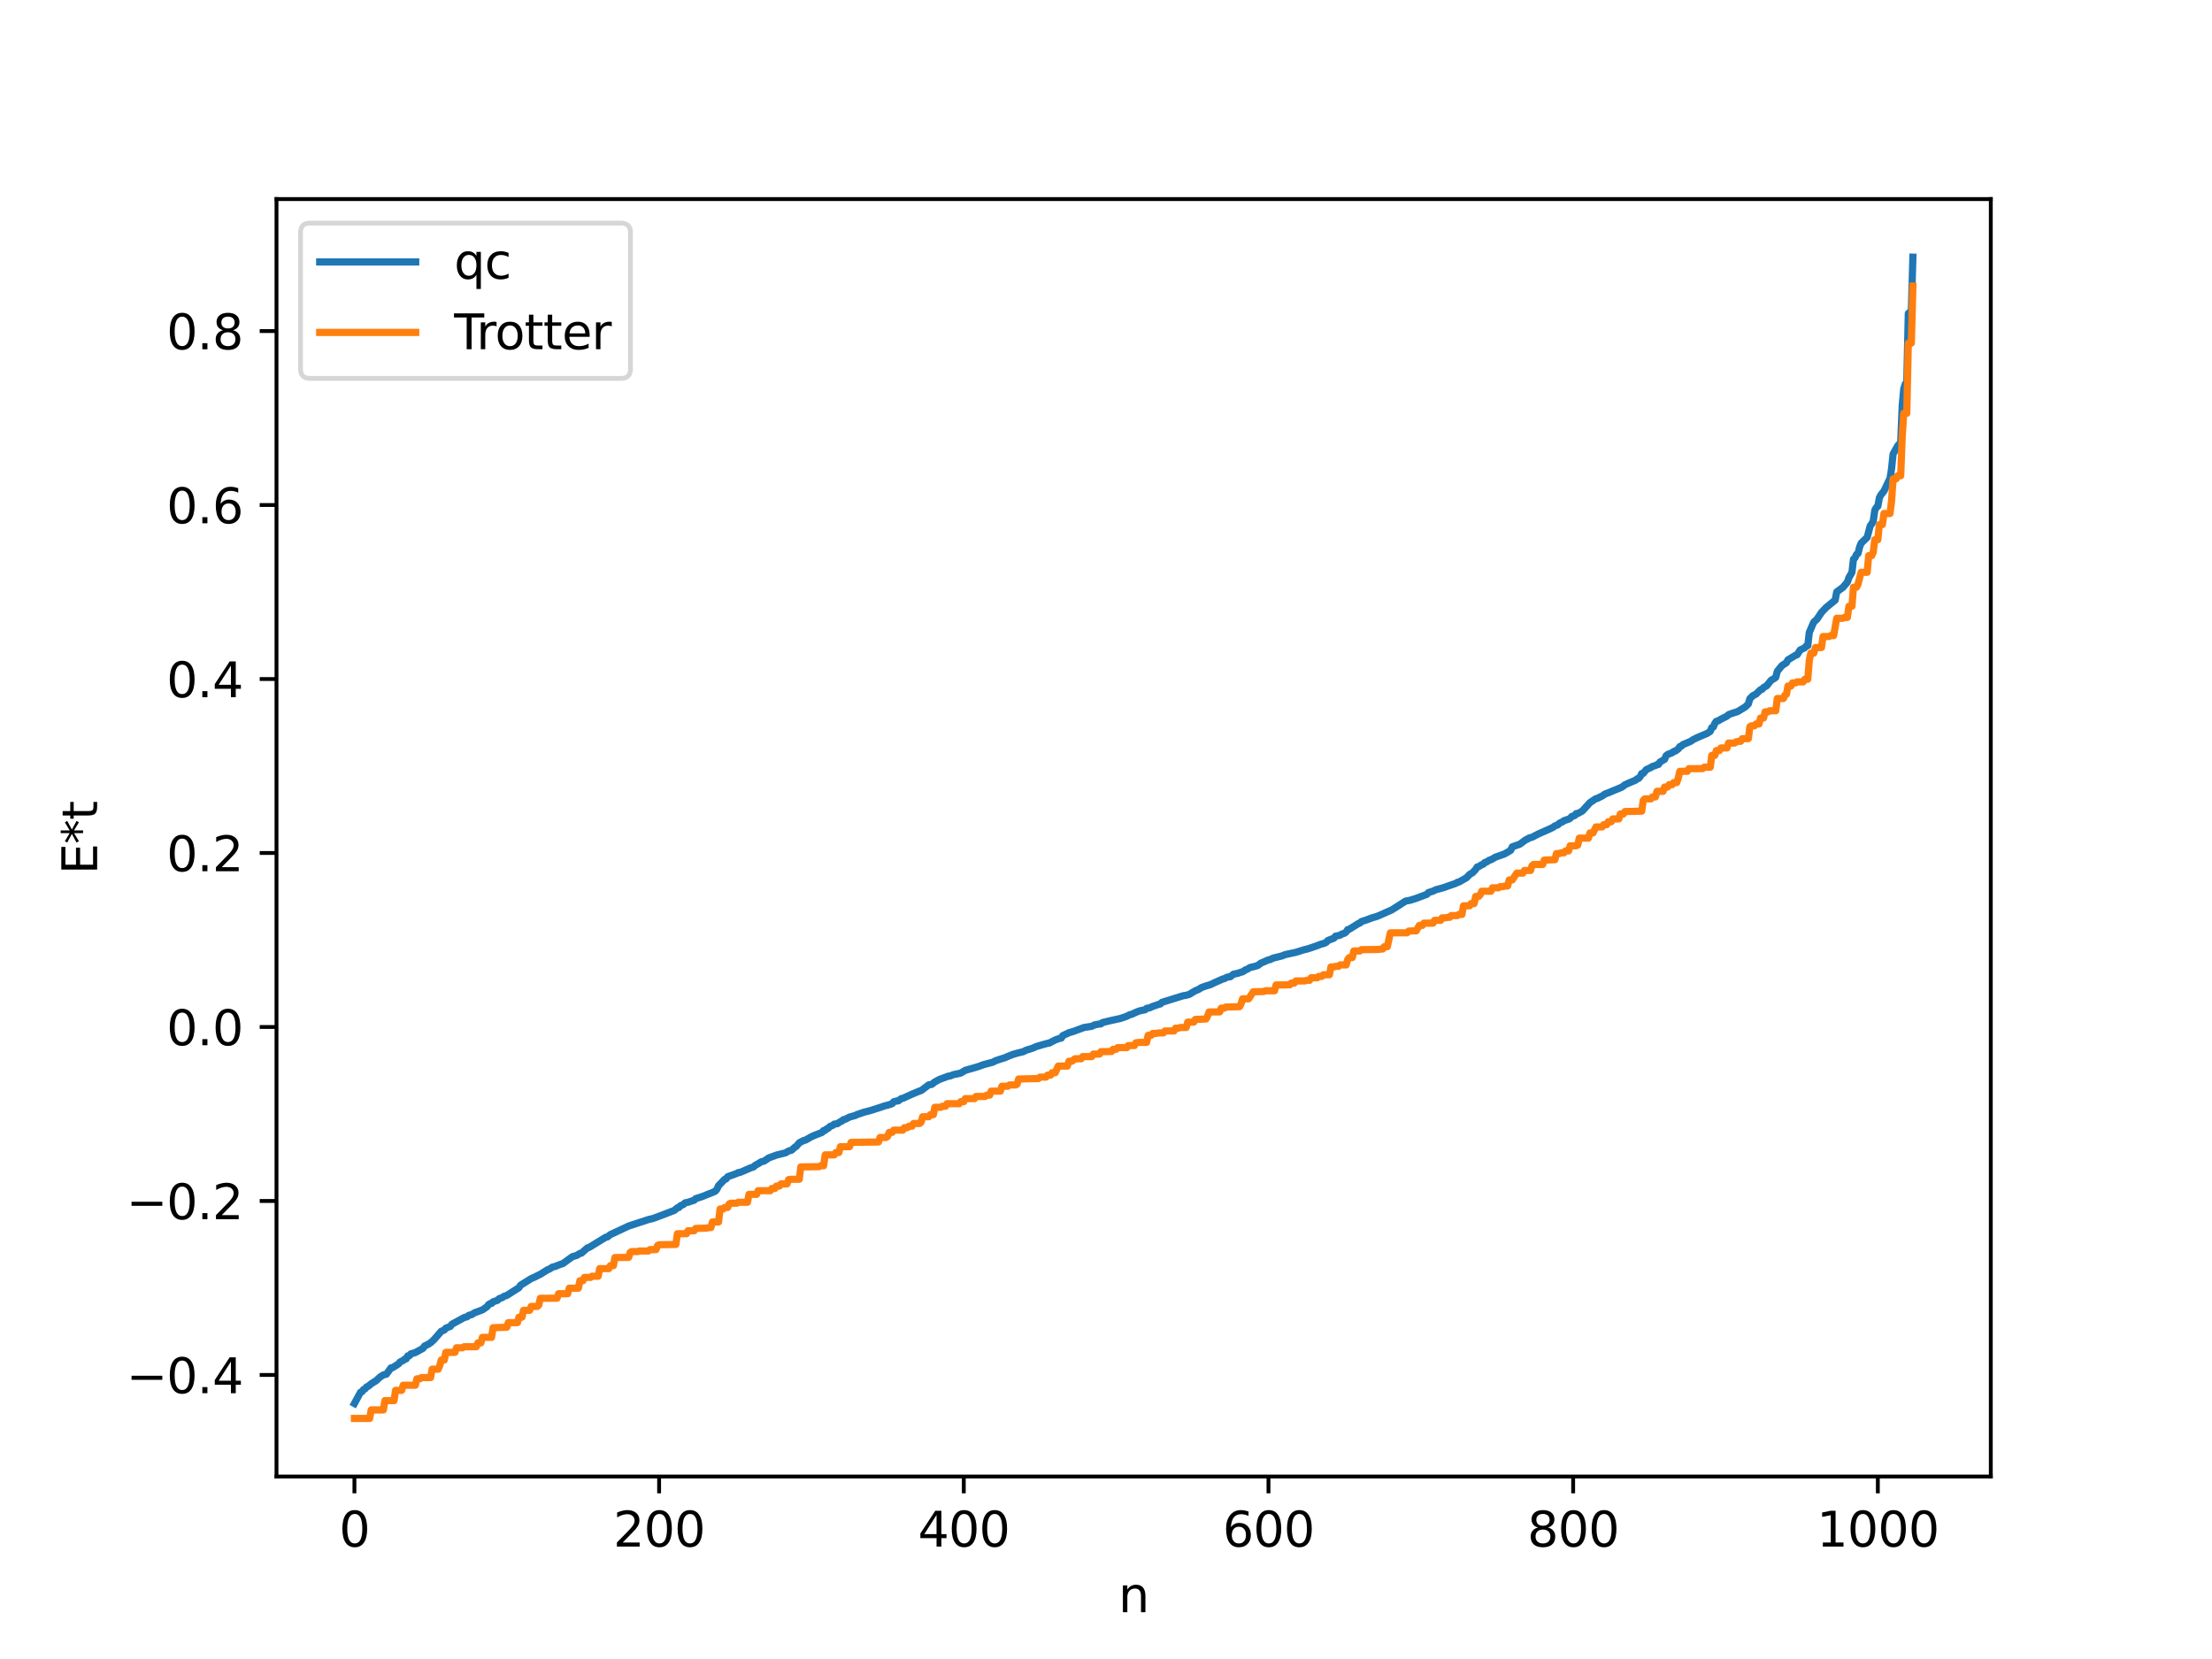 <?xml version="1.0" encoding="utf-8" standalone="no"?>
<!DOCTYPE svg PUBLIC "-//W3C//DTD SVG 1.1//EN"
  "http://www.w3.org/Graphics/SVG/1.1/DTD/svg11.dtd">
<svg xmlns:xlink="http://www.w3.org/1999/xlink" width="460.8pt" height="345.6pt" viewBox="0 0 460.8 345.6" xmlns="http://www.w3.org/2000/svg" version="1.1">
 <defs>
  <style type="text/css">*{stroke-linejoin: round; stroke-linecap: butt}</style>
 </defs>
 <g id="figure_1">
  <g id="patch_1">
   <path d="M 0 345.6 
L 460.8 345.6 
L 460.8 0 
L 0 0 
z
" style="fill: #ffffff"/>
  </g>
  <g id="axes_1">
   <g id="patch_2">
    <path d="M 57.6 307.584 
L 414.72 307.584 
L 414.72 41.472 
L 57.6 41.472 
z
" style="fill: #ffffff"/>
   </g>
   <g id="matplotlib.axis_1">
    <g id="xtick_1">
     <g id="line2d_1">
      <defs>
       <path id="m2ac2f7d494" d="M 0 0 
L 0 3.5 
" style="stroke: #000000; stroke-width: 0.8"/>
      </defs>
      <g>
       <use xlink:href="#m2ac2f7d494" x="73.833" y="307.584" style="stroke: #000000; stroke-width: 0.8"/>
      </g>
     </g>
     <g id="text_1">
      <!-- 0 -->
      <g transform="translate(70.651 322.182) scale(0.1 -0.1)">
       <defs>
        <path id="DejaVuSans-30" d="M 2034 4250 
Q 1547 4250 1301 3770 
Q 1056 3291 1056 2328 
Q 1056 1369 1301 889 
Q 1547 409 2034 409 
Q 2525 409 2770 889 
Q 3016 1369 3016 2328 
Q 3016 3291 2770 3770 
Q 2525 4250 2034 4250 
z
M 2034 4750 
Q 2819 4750 3233 4129 
Q 3647 3509 3647 2328 
Q 3647 1150 3233 529 
Q 2819 -91 2034 -91 
Q 1250 -91 836 529 
Q 422 1150 422 2328 
Q 422 3509 836 4129 
Q 1250 4750 2034 4750 
z
" transform="scale(0.016)"/>
       </defs>
       <use xlink:href="#DejaVuSans-30"/>
      </g>
     </g>
    </g>
    <g id="xtick_2">
     <g id="line2d_2">
      <g>
       <use xlink:href="#m2ac2f7d494" x="137.304" y="307.584" style="stroke: #000000; stroke-width: 0.8"/>
      </g>
     </g>
     <g id="text_2">
      <!-- 200 -->
      <g transform="translate(127.76 322.182) scale(0.1 -0.1)">
       <defs>
        <path id="DejaVuSans-32" d="M 1228 531 
L 3431 531 
L 3431 0 
L 469 0 
L 469 531 
Q 828 903 1448 1529 
Q 2069 2156 2228 2338 
Q 2531 2678 2651 2914 
Q 2772 3150 2772 3378 
Q 2772 3750 2511 3984 
Q 2250 4219 1831 4219 
Q 1534 4219 1204 4116 
Q 875 4013 500 3803 
L 500 4441 
Q 881 4594 1212 4672 
Q 1544 4750 1819 4750 
Q 2544 4750 2975 4387 
Q 3406 4025 3406 3419 
Q 3406 3131 3298 2873 
Q 3191 2616 2906 2266 
Q 2828 2175 2409 1742 
Q 1991 1309 1228 531 
z
" transform="scale(0.016)"/>
       </defs>
       <use xlink:href="#DejaVuSans-32"/>
       <use xlink:href="#DejaVuSans-30" x="63.623"/>
       <use xlink:href="#DejaVuSans-30" x="127.246"/>
      </g>
     </g>
    </g>
    <g id="xtick_3">
     <g id="line2d_3">
      <g>
       <use xlink:href="#m2ac2f7d494" x="200.775" y="307.584" style="stroke: #000000; stroke-width: 0.8"/>
      </g>
     </g>
     <g id="text_3">
      <!-- 400 -->
      <g transform="translate(191.231 322.182) scale(0.1 -0.1)">
       <defs>
        <path id="DejaVuSans-34" d="M 2419 4116 
L 825 1625 
L 2419 1625 
L 2419 4116 
z
M 2253 4666 
L 3047 4666 
L 3047 1625 
L 3713 1625 
L 3713 1100 
L 3047 1100 
L 3047 0 
L 2419 0 
L 2419 1100 
L 313 1100 
L 313 1709 
L 2253 4666 
z
" transform="scale(0.016)"/>
       </defs>
       <use xlink:href="#DejaVuSans-34"/>
       <use xlink:href="#DejaVuSans-30" x="63.623"/>
       <use xlink:href="#DejaVuSans-30" x="127.246"/>
      </g>
     </g>
    </g>
    <g id="xtick_4">
     <g id="line2d_4">
      <g>
       <use xlink:href="#m2ac2f7d494" x="264.246" y="307.584" style="stroke: #000000; stroke-width: 0.8"/>
      </g>
     </g>
     <g id="text_4">
      <!-- 600 -->
      <g transform="translate(254.702 322.182) scale(0.1 -0.1)">
       <defs>
        <path id="DejaVuSans-36" d="M 2113 2584 
Q 1688 2584 1439 2293 
Q 1191 2003 1191 1497 
Q 1191 994 1439 701 
Q 1688 409 2113 409 
Q 2538 409 2786 701 
Q 3034 994 3034 1497 
Q 3034 2003 2786 2293 
Q 2538 2584 2113 2584 
z
M 3366 4563 
L 3366 3988 
Q 3128 4100 2886 4159 
Q 2644 4219 2406 4219 
Q 1781 4219 1451 3797 
Q 1122 3375 1075 2522 
Q 1259 2794 1537 2939 
Q 1816 3084 2150 3084 
Q 2853 3084 3261 2657 
Q 3669 2231 3669 1497 
Q 3669 778 3244 343 
Q 2819 -91 2113 -91 
Q 1303 -91 875 529 
Q 447 1150 447 2328 
Q 447 3434 972 4092 
Q 1497 4750 2381 4750 
Q 2619 4750 2861 4703 
Q 3103 4656 3366 4563 
z
" transform="scale(0.016)"/>
       </defs>
       <use xlink:href="#DejaVuSans-36"/>
       <use xlink:href="#DejaVuSans-30" x="63.623"/>
       <use xlink:href="#DejaVuSans-30" x="127.246"/>
      </g>
     </g>
    </g>
    <g id="xtick_5">
     <g id="line2d_5">
      <g>
       <use xlink:href="#m2ac2f7d494" x="327.717" y="307.584" style="stroke: #000000; stroke-width: 0.8"/>
      </g>
     </g>
     <g id="text_5">
      <!-- 800 -->
      <g transform="translate(318.173 322.182) scale(0.1 -0.1)">
       <defs>
        <path id="DejaVuSans-38" d="M 2034 2216 
Q 1584 2216 1326 1975 
Q 1069 1734 1069 1313 
Q 1069 891 1326 650 
Q 1584 409 2034 409 
Q 2484 409 2743 651 
Q 3003 894 3003 1313 
Q 3003 1734 2745 1975 
Q 2488 2216 2034 2216 
z
M 1403 2484 
Q 997 2584 770 2862 
Q 544 3141 544 3541 
Q 544 4100 942 4425 
Q 1341 4750 2034 4750 
Q 2731 4750 3128 4425 
Q 3525 4100 3525 3541 
Q 3525 3141 3298 2862 
Q 3072 2584 2669 2484 
Q 3125 2378 3379 2068 
Q 3634 1759 3634 1313 
Q 3634 634 3220 271 
Q 2806 -91 2034 -91 
Q 1263 -91 848 271 
Q 434 634 434 1313 
Q 434 1759 690 2068 
Q 947 2378 1403 2484 
z
M 1172 3481 
Q 1172 3119 1398 2916 
Q 1625 2713 2034 2713 
Q 2441 2713 2670 2916 
Q 2900 3119 2900 3481 
Q 2900 3844 2670 4047 
Q 2441 4250 2034 4250 
Q 1625 4250 1398 4047 
Q 1172 3844 1172 3481 
z
" transform="scale(0.016)"/>
       </defs>
       <use xlink:href="#DejaVuSans-38"/>
       <use xlink:href="#DejaVuSans-30" x="63.623"/>
       <use xlink:href="#DejaVuSans-30" x="127.246"/>
      </g>
     </g>
    </g>
    <g id="xtick_6">
     <g id="line2d_6">
      <g>
       <use xlink:href="#m2ac2f7d494" x="391.188" y="307.584" style="stroke: #000000; stroke-width: 0.8"/>
      </g>
     </g>
     <g id="text_6">
      <!-- 1000 -->
      <g transform="translate(378.463 322.182) scale(0.1 -0.1)">
       <defs>
        <path id="DejaVuSans-31" d="M 794 531 
L 1825 531 
L 1825 4091 
L 703 3866 
L 703 4441 
L 1819 4666 
L 2450 4666 
L 2450 531 
L 3481 531 
L 3481 0 
L 794 0 
L 794 531 
z
" transform="scale(0.016)"/>
       </defs>
       <use xlink:href="#DejaVuSans-31"/>
       <use xlink:href="#DejaVuSans-30" x="63.623"/>
       <use xlink:href="#DejaVuSans-30" x="127.246"/>
       <use xlink:href="#DejaVuSans-30" x="190.869"/>
      </g>
     </g>
    </g>
    <g id="text_7">
     <!-- n -->
     <g transform="translate(232.991 335.861) scale(0.1 -0.1)">
      <defs>
       <path id="DejaVuSans-6e" d="M 3513 2113 
L 3513 0 
L 2938 0 
L 2938 2094 
Q 2938 2591 2744 2837 
Q 2550 3084 2163 3084 
Q 1697 3084 1428 2787 
Q 1159 2491 1159 1978 
L 1159 0 
L 581 0 
L 581 3500 
L 1159 3500 
L 1159 2956 
Q 1366 3272 1645 3428 
Q 1925 3584 2291 3584 
Q 2894 3584 3203 3211 
Q 3513 2838 3513 2113 
z
" transform="scale(0.016)"/>
      </defs>
      <use xlink:href="#DejaVuSans-6e"/>
     </g>
    </g>
   </g>
   <g id="matplotlib.axis_2">
    <g id="ytick_1">
     <g id="line2d_7">
      <defs>
       <path id="m1cb79d6650" d="M 0 0 
L -3.5 0 
" style="stroke: #000000; stroke-width: 0.8"/>
      </defs>
      <g>
       <use xlink:href="#m1cb79d6650" x="57.6" y="286.427" style="stroke: #000000; stroke-width: 0.8"/>
      </g>
     </g>
     <g id="text_8">
      <!-- −0.4 -->
      <g transform="translate(26.317 290.226) scale(0.1 -0.1)">
       <defs>
        <path id="DejaVuSans-2212" d="M 678 2272 
L 4684 2272 
L 4684 1741 
L 678 1741 
L 678 2272 
z
" transform="scale(0.016)"/>
        <path id="DejaVuSans-2e" d="M 684 794 
L 1344 794 
L 1344 0 
L 684 0 
L 684 794 
z
" transform="scale(0.016)"/>
       </defs>
       <use xlink:href="#DejaVuSans-2212"/>
       <use xlink:href="#DejaVuSans-30" x="83.789"/>
       <use xlink:href="#DejaVuSans-2e" x="147.412"/>
       <use xlink:href="#DejaVuSans-34" x="179.199"/>
      </g>
     </g>
    </g>
    <g id="ytick_2">
     <g id="line2d_8">
      <g>
       <use xlink:href="#m1cb79d6650" x="57.6" y="250.183" style="stroke: #000000; stroke-width: 0.8"/>
      </g>
     </g>
     <g id="text_9">
      <!-- −0.2 -->
      <g transform="translate(26.317 253.982) scale(0.1 -0.1)">
       <use xlink:href="#DejaVuSans-2212"/>
       <use xlink:href="#DejaVuSans-30" x="83.789"/>
       <use xlink:href="#DejaVuSans-2e" x="147.412"/>
       <use xlink:href="#DejaVuSans-32" x="179.199"/>
      </g>
     </g>
    </g>
    <g id="ytick_3">
     <g id="line2d_9">
      <g>
       <use xlink:href="#m1cb79d6650" x="57.6" y="213.939" style="stroke: #000000; stroke-width: 0.8"/>
      </g>
     </g>
     <g id="text_10">
      <!-- 0.0 -->
      <g transform="translate(34.697 217.738) scale(0.1 -0.1)">
       <use xlink:href="#DejaVuSans-30"/>
       <use xlink:href="#DejaVuSans-2e" x="63.623"/>
       <use xlink:href="#DejaVuSans-30" x="95.41"/>
      </g>
     </g>
    </g>
    <g id="ytick_4">
     <g id="line2d_10">
      <g>
       <use xlink:href="#m1cb79d6650" x="57.6" y="177.695" style="stroke: #000000; stroke-width: 0.8"/>
      </g>
     </g>
     <g id="text_11">
      <!-- 0.2 -->
      <g transform="translate(34.697 181.494) scale(0.1 -0.1)">
       <use xlink:href="#DejaVuSans-30"/>
       <use xlink:href="#DejaVuSans-2e" x="63.623"/>
       <use xlink:href="#DejaVuSans-32" x="95.41"/>
      </g>
     </g>
    </g>
    <g id="ytick_5">
     <g id="line2d_11">
      <g>
       <use xlink:href="#m1cb79d6650" x="57.6" y="141.451" style="stroke: #000000; stroke-width: 0.8"/>
      </g>
     </g>
     <g id="text_12">
      <!-- 0.4 -->
      <g transform="translate(34.697 145.25) scale(0.1 -0.1)">
       <use xlink:href="#DejaVuSans-30"/>
       <use xlink:href="#DejaVuSans-2e" x="63.623"/>
       <use xlink:href="#DejaVuSans-34" x="95.41"/>
      </g>
     </g>
    </g>
    <g id="ytick_6">
     <g id="line2d_12">
      <g>
       <use xlink:href="#m1cb79d6650" x="57.6" y="105.206" style="stroke: #000000; stroke-width: 0.8"/>
      </g>
     </g>
     <g id="text_13">
      <!-- 0.6 -->
      <g transform="translate(34.697 109.006) scale(0.1 -0.1)">
       <use xlink:href="#DejaVuSans-30"/>
       <use xlink:href="#DejaVuSans-2e" x="63.623"/>
       <use xlink:href="#DejaVuSans-36" x="95.41"/>
      </g>
     </g>
    </g>
    <g id="ytick_7">
     <g id="line2d_13">
      <g>
       <use xlink:href="#m1cb79d6650" x="57.6" y="68.962" style="stroke: #000000; stroke-width: 0.8"/>
      </g>
     </g>
     <g id="text_14">
      <!-- 0.8 -->
      <g transform="translate(34.697 72.762) scale(0.1 -0.1)">
       <use xlink:href="#DejaVuSans-30"/>
       <use xlink:href="#DejaVuSans-2e" x="63.623"/>
       <use xlink:href="#DejaVuSans-38" x="95.41"/>
      </g>
     </g>
    </g>
    <g id="text_15">
     <!-- E*t -->
     <g transform="translate(20.238 182.148) rotate(-90) scale(0.1 -0.1)">
      <defs>
       <path id="DejaVuSans-45" d="M 628 4666 
L 3578 4666 
L 3578 4134 
L 1259 4134 
L 1259 2753 
L 3481 2753 
L 3481 2222 
L 1259 2222 
L 1259 531 
L 3634 531 
L 3634 0 
L 628 0 
L 628 4666 
z
" transform="scale(0.016)"/>
       <path id="DejaVuSans-2a" d="M 3009 3897 
L 1888 3291 
L 3009 2681 
L 2828 2375 
L 1778 3009 
L 1778 1831 
L 1422 1831 
L 1422 3009 
L 372 2375 
L 191 2681 
L 1313 3291 
L 191 3897 
L 372 4206 
L 1422 3572 
L 1422 4750 
L 1778 4750 
L 1778 3572 
L 2828 4206 
L 3009 3897 
z
" transform="scale(0.016)"/>
       <path id="DejaVuSans-74" d="M 1172 4494 
L 1172 3500 
L 2356 3500 
L 2356 3053 
L 1172 3053 
L 1172 1153 
Q 1172 725 1289 603 
Q 1406 481 1766 481 
L 2356 481 
L 2356 0 
L 1766 0 
Q 1100 0 847 248 
Q 594 497 594 1153 
L 594 3053 
L 172 3053 
L 172 3500 
L 594 3500 
L 594 4494 
L 1172 4494 
z
" transform="scale(0.016)"/>
      </defs>
      <use xlink:href="#DejaVuSans-45"/>
      <use xlink:href="#DejaVuSans-2a" x="63.184"/>
      <use xlink:href="#DejaVuSans-74" x="113.184"/>
     </g>
    </g>
   </g>
   <g id="line2d_14">
    <path d="M 73.833 292.371 
L 75.102 290.038 
L 75.42 289.904 
L 75.737 289.461 
L 76.054 289.325 
L 76.372 288.923 
L 76.689 288.798 
L 77.324 288.267 
L 77.958 287.863 
L 78.276 287.682 
L 79.228 286.82 
L 79.862 286.418 
L 80.497 286.263 
L 81.449 284.945 
L 81.767 284.917 
L 83.036 284.11 
L 83.353 283.713 
L 83.988 283.418 
L 84.305 283.134 
L 84.623 283.073 
L 84.94 282.456 
L 85.258 282.446 
L 85.575 282.043 
L 86.527 281.763 
L 88.114 280.885 
L 88.431 280.404 
L 89.066 280.109 
L 89.7 279.719 
L 90.335 279.149 
L 91.922 277.331 
L 92.557 277.071 
L 92.874 276.678 
L 93.826 276.306 
L 94.143 275.866 
L 96.682 274.475 
L 97.317 274.299 
L 97.634 274.023 
L 98.269 273.847 
L 98.904 273.455 
L 100.491 272.877 
L 101.443 272.221 
L 101.76 271.795 
L 102.077 271.575 
L 102.395 271.537 
L 102.712 271.193 
L 103.664 270.868 
L 103.981 270.533 
L 104.616 270.326 
L 104.934 270.075 
L 105.568 269.861 
L 108.107 268.25 
L 108.424 267.747 
L 110.646 266.36 
L 111.281 266.087 
L 112.55 265.459 
L 114.137 264.477 
L 114.454 264.375 
L 115.089 263.956 
L 115.724 263.802 
L 116.358 263.534 
L 117.31 263.194 
L 119.215 261.804 
L 120.167 261.513 
L 120.801 261.116 
L 121.119 261.055 
L 122.388 259.942 
L 122.705 259.871 
L 126.196 257.733 
L 126.514 257.689 
L 127.148 257.188 
L 130.957 255.405 
L 135.082 254.054 
L 136.034 253.833 
L 137.304 253.362 
L 140.477 252.146 
L 141.112 251.609 
L 141.429 251.553 
L 141.747 251.175 
L 142.381 250.915 
L 142.699 250.581 
L 143.334 250.45 
L 144.286 250.132 
L 144.603 250.033 
L 144.92 249.701 
L 146.19 249.3 
L 148.729 248.285 
L 149.046 248.116 
L 149.363 247.71 
L 149.681 247.01 
L 150.95 245.685 
L 151.267 245.584 
L 151.585 245.136 
L 153.489 244.449 
L 153.806 244.263 
L 154.124 244.246 
L 154.758 243.989 
L 156.345 243.297 
L 156.98 243.091 
L 157.297 242.775 
L 157.932 242.429 
L 158.567 242.032 
L 159.201 241.866 
L 160.153 241.215 
L 161.74 240.628 
L 163.327 240.235 
L 163.644 240.153 
L 164.279 239.779 
L 164.914 239.597 
L 165.548 239.008 
L 165.866 238.822 
L 166.5 238.063 
L 167.453 237.569 
L 167.77 237.518 
L 169.039 236.799 
L 169.674 236.514 
L 171.261 235.896 
L 171.578 235.502 
L 171.896 235.471 
L 172.213 235.161 
L 172.53 235.039 
L 172.848 234.695 
L 173.482 234.423 
L 173.8 234.166 
L 174.434 234.088 
L 175.069 233.665 
L 175.386 233.541 
L 175.704 233.239 
L 176.021 233.196 
L 176.973 232.705 
L 178.243 232.351 
L 178.56 232.168 
L 179.195 231.971 
L 179.829 231.74 
L 181.416 231.324 
L 183.638 230.605 
L 184.272 230.38 
L 185.224 230.142 
L 185.859 229.903 
L 186.177 229.521 
L 186.811 229.358 
L 187.129 229.331 
L 187.763 228.85 
L 188.081 228.802 
L 189.985 227.935 
L 191.572 227.275 
L 191.889 227.188 
L 193.476 225.991 
L 194.11 225.894 
L 194.745 225.385 
L 195.697 224.868 
L 197.601 224.165 
L 197.919 224.156 
L 198.553 223.884 
L 200.14 223.54 
L 201.092 222.968 
L 203.314 222.335 
L 203.948 222.136 
L 204.9 221.781 
L 206.805 221.278 
L 207.439 220.954 
L 208.709 220.536 
L 209.343 220.345 
L 209.978 220.056 
L 210.93 219.68 
L 211.882 219.399 
L 213.152 219.084 
L 213.786 218.767 
L 215.056 218.376 
L 216.008 217.964 
L 218.229 217.337 
L 218.547 217.306 
L 219.816 216.647 
L 220.768 216.302 
L 221.086 216.254 
L 221.403 215.732 
L 222.038 215.439 
L 222.672 215.135 
L 223.624 214.858 
L 225.846 214.037 
L 227.433 213.795 
L 228.067 213.49 
L 229.02 213.321 
L 229.337 213.299 
L 229.654 213.023 
L 230.606 212.787 
L 231.241 212.638 
L 233.462 212.147 
L 234.732 211.708 
L 235.367 211.365 
L 235.684 211.328 
L 236.636 210.885 
L 237.271 210.625 
L 237.905 210.471 
L 238.54 210.357 
L 238.858 210.059 
L 239.492 209.952 
L 240.127 209.65 
L 240.762 209.444 
L 241.396 209.213 
L 241.714 209.151 
L 242.031 208.811 
L 246.474 207.432 
L 247.109 207.333 
L 247.743 207.148 
L 249.013 206.389 
L 249.648 206.135 
L 250.282 205.734 
L 251.234 205.386 
L 252.186 205.113 
L 253.139 204.646 
L 254.725 203.944 
L 255.043 203.873 
L 255.677 203.546 
L 256.312 203.463 
L 256.947 202.949 
L 257.899 202.747 
L 258.534 202.518 
L 258.851 202.452 
L 259.486 202.024 
L 259.803 201.913 
L 260.438 201.536 
L 261.072 201.404 
L 262.024 201.128 
L 262.659 200.641 
L 264.246 199.958 
L 264.563 199.913 
L 265.198 199.599 
L 267.102 199.121 
L 267.737 198.861 
L 269.958 198.383 
L 271.545 197.882 
L 272.497 197.649 
L 274.401 196.999 
L 275.036 196.735 
L 275.988 196.462 
L 276.305 196.27 
L 276.623 195.922 
L 277.892 195.433 
L 278.21 195.024 
L 279.162 194.827 
L 279.479 194.602 
L 280.114 194.388 
L 280.431 194.137 
L 280.748 193.655 
L 281.066 193.588 
L 282.97 192.394 
L 283.287 192.289 
L 283.605 191.983 
L 284.557 191.673 
L 285.826 191.202 
L 286.778 190.927 
L 287.413 190.669 
L 289.952 189.538 
L 292.808 187.718 
L 293.76 187.54 
L 295.029 187.135 
L 297.251 186.302 
L 297.568 185.937 
L 298.52 185.641 
L 299.155 185.333 
L 300.107 185.088 
L 300.742 184.902 
L 301.694 184.565 
L 303.281 184.016 
L 303.598 183.8 
L 303.915 183.753 
L 305.502 182.846 
L 306.137 182.168 
L 306.772 181.802 
L 307.406 181.119 
L 307.724 180.607 
L 308.041 180.528 
L 308.676 180.128 
L 308.993 180.031 
L 309.31 179.673 
L 309.628 179.599 
L 310.262 179.18 
L 310.58 179.114 
L 311.532 178.555 
L 312.167 178.339 
L 313.436 177.88 
L 314.071 177.52 
L 314.705 177.129 
L 315.023 176.418 
L 315.975 176.078 
L 316.61 175.858 
L 317.879 174.919 
L 318.196 174.818 
L 318.514 174.575 
L 319.148 174.414 
L 320.418 173.752 
L 322.957 172.626 
L 323.591 172.307 
L 323.909 172.046 
L 324.543 171.823 
L 324.861 171.481 
L 325.496 171.202 
L 325.813 170.957 
L 326.765 170.644 
L 327.082 170.478 
L 327.4 170.105 
L 328.034 169.889 
L 328.352 169.489 
L 328.669 169.477 
L 329.621 168.955 
L 331.208 167.206 
L 332.477 166.359 
L 332.795 166.306 
L 333.429 165.973 
L 333.747 165.826 
L 334.381 165.39 
L 335.016 165.164 
L 337.872 163.97 
L 338.507 163.491 
L 339.142 163.19 
L 340.729 162.526 
L 341.046 162.241 
L 341.363 162.151 
L 341.681 161.795 
L 341.998 161.144 
L 342.315 161.112 
L 342.95 160.325 
L 343.902 159.892 
L 344.22 159.671 
L 344.854 159.478 
L 345.172 159.298 
L 345.489 159.247 
L 345.806 158.741 
L 346.758 158.19 
L 347.076 157.44 
L 347.393 157.175 
L 348.345 156.808 
L 348.662 156.547 
L 348.98 156.467 
L 349.615 156.03 
L 349.932 155.527 
L 350.249 155.437 
L 350.567 155.122 
L 352.153 154.455 
L 352.788 154.032 
L 353.74 153.58 
L 355.644 152.775 
L 356.279 152.349 
L 356.596 151.57 
L 356.914 151.451 
L 357.231 150.689 
L 357.548 150.259 
L 357.866 150.198 
L 358.5 149.822 
L 359.77 149.179 
L 360.087 148.878 
L 360.722 148.643 
L 361.991 148.231 
L 363.578 147.259 
L 364.213 146.638 
L 364.53 145.555 
L 365.165 144.917 
L 365.8 144.6 
L 366.752 143.682 
L 367.069 143.601 
L 367.386 143.224 
L 368.021 142.871 
L 368.973 141.692 
L 369.608 141.34 
L 369.925 141.086 
L 370.243 139.841 
L 371.195 138.674 
L 372.147 138.043 
L 372.464 137.464 
L 374.051 136.503 
L 374.368 136.4 
L 375.003 135.406 
L 375.955 134.95 
L 376.272 134.578 
L 376.59 134.51 
L 376.907 131.76 
L 377.542 130.262 
L 377.859 129.573 
L 378.494 129.011 
L 379.446 127.581 
L 380.398 126.571 
L 382.302 125.015 
L 382.62 123.306 
L 383.254 122.839 
L 383.889 122.385 
L 384.841 121.268 
L 385.158 120.337 
L 385.793 119.244 
L 386.11 116.495 
L 386.428 116.198 
L 386.745 115.505 
L 387.062 115.286 
L 387.38 113.983 
L 387.697 113.167 
L 388.967 111.939 
L 389.601 109.532 
L 389.919 109.137 
L 390.236 108.515 
L 390.553 106.289 
L 390.871 105.713 
L 391.188 105.452 
L 391.505 103.697 
L 391.823 103.097 
L 392.458 102.305 
L 393.727 99.638 
L 394.044 97.67 
L 394.362 94.593 
L 395.314 92.883 
L 395.948 92.182 
L 396.266 84.474 
L 396.583 81.028 
L 396.9 79.986 
L 397.218 79.647 
L 397.535 65.288 
L 398.17 64.793 
L 398.487 53.568 
L 398.487 53.568 
" clip-path="url(#p30a0fd3047)" style="fill: none; stroke: #1f77b4; stroke-width: 1.5; stroke-linecap: square"/>
   </g>
   <g id="line2d_15">
    <path d="M 73.833 295.488 
L 77.006 295.488 
L 77.324 293.714 
L 79.862 293.714 
L 80.18 291.778 
L 82.084 291.778 
L 82.401 289.639 
L 83.671 289.639 
L 83.988 288.566 
L 86.527 288.566 
L 86.844 287.237 
L 87.479 287.237 
L 87.796 286.971 
L 89.7 286.971 
L 90.018 285.231 
L 91.287 285.231 
L 91.605 284.477 
L 91.922 283.316 
L 92.557 283.316 
L 92.874 281.721 
L 94.778 281.721 
L 95.096 280.769 
L 96.365 280.769 
L 96.682 280.548 
L 99.221 280.548 
L 99.539 279.753 
L 100.173 279.753 
L 100.491 278.599 
L 102.395 278.599 
L 102.712 276.587 
L 105.568 276.491 
L 105.886 275.53 
L 107.79 275.53 
L 108.107 274.389 
L 108.742 274.389 
L 109.059 272.966 
L 110.329 272.966 
L 110.646 272.156 
L 111.915 272.156 
L 112.233 271.885 
L 112.55 270.462 
L 116.041 270.444 
L 116.358 269.507 
L 118.262 269.507 
L 118.58 268.355 
L 120.484 268.355 
L 120.801 266.804 
L 121.436 266.804 
L 121.753 266.108 
L 123.023 266.108 
L 123.34 265.865 
L 124.61 265.865 
L 124.927 264.276 
L 126.831 264.276 
L 127.148 263.658 
L 127.783 263.658 
L 128.1 261.971 
L 130.957 261.933 
L 131.274 260.912 
L 131.591 260.729 
L 132.861 260.729 
L 133.178 260.599 
L 135.082 260.599 
L 135.4 260.315 
L 136.669 260.315 
L 136.986 259.453 
L 137.304 259.301 
L 140.795 259.244 
L 141.112 257.007 
L 143.016 257.007 
L 143.334 256.389 
L 144.603 256.389 
L 144.92 255.901 
L 147.142 255.843 
L 147.777 255.729 
L 148.094 255.729 
L 148.411 254.564 
L 149.681 254.564 
L 149.998 251.861 
L 150.633 251.861 
L 150.95 251.535 
L 151.585 251.535 
L 151.902 250.797 
L 152.22 250.653 
L 153.489 250.653 
L 153.806 250.452 
L 155.71 250.452 
L 156.028 248.814 
L 157.615 248.807 
L 157.932 248.044 
L 160.471 248.044 
L 160.788 247.581 
L 161.423 247.581 
L 161.74 247.081 
L 162.375 247.081 
L 162.692 246.631 
L 163.962 246.631 
L 164.279 245.738 
L 164.914 245.66 
L 166.5 245.66 
L 166.818 243.092 
L 170.626 243.034 
L 170.943 242.846 
L 171.578 242.846 
L 171.896 240.581 
L 173.8 240.581 
L 174.117 240.095 
L 174.752 240.095 
L 175.069 238.875 
L 176.973 238.875 
L 177.291 237.982 
L 183.003 237.896 
L 183.32 236.96 
L 184.59 236.96 
L 184.907 236.734 
L 185.224 235.899 
L 185.859 235.899 
L 186.177 235.424 
L 188.081 235.424 
L 188.398 234.916 
L 189.033 234.916 
L 189.35 234.611 
L 189.985 234.611 
L 190.302 234.044 
L 191.572 234.044 
L 191.889 233.762 
L 192.206 232.635 
L 193.476 232.635 
L 193.793 232.205 
L 194.428 232.205 
L 194.745 230.672 
L 196.015 230.672 
L 196.332 230.445 
L 196.967 230.445 
L 197.284 229.922 
L 199.823 229.922 
L 200.14 229.491 
L 200.775 229.491 
L 201.092 228.864 
L 202.996 228.864 
L 203.314 228.415 
L 205.218 228.415 
L 205.535 228.14 
L 206.17 228.14 
L 206.487 227.301 
L 208.391 227.301 
L 208.709 226.279 
L 209.978 226.279 
L 210.296 226.017 
L 211.565 226.017 
L 211.882 225.857 
L 212.2 224.774 
L 216.325 224.68 
L 216.643 224.384 
L 217.912 224.384 
L 218.229 223.967 
L 218.864 223.967 
L 219.181 223.465 
L 219.816 223.465 
L 220.451 222.085 
L 222.355 222.085 
L 222.672 221.078 
L 223.307 221.078 
L 223.942 220.564 
L 225.211 220.564 
L 225.529 220.109 
L 227.433 220.109 
L 227.75 219.585 
L 229.02 219.585 
L 229.337 219.087 
L 231.558 219.047 
L 231.876 218.586 
L 232.51 218.586 
L 232.828 218.236 
L 234.732 218.236 
L 235.049 217.805 
L 236.319 217.805 
L 236.636 217.23 
L 237.271 217.155 
L 238.858 217.155 
L 239.175 215.678 
L 239.81 215.678 
L 240.127 215.287 
L 240.762 215.287 
L 241.396 215.173 
L 242.348 215.173 
L 242.666 214.774 
L 244.57 214.774 
L 244.887 214.19 
L 245.522 214.19 
L 245.839 214.046 
L 247.109 214.046 
L 247.426 212.925 
L 248.696 212.925 
L 249.013 212.366 
L 251.234 212.275 
L 251.552 211.693 
L 251.869 210.812 
L 254.091 210.797 
L 254.408 210.012 
L 255.043 210.012 
L 255.36 209.781 
L 258.216 209.716 
L 258.534 209.142 
L 258.851 208.069 
L 260.12 208.069 
L 261.072 206.613 
L 263.294 206.55 
L 263.611 206.396 
L 265.515 206.396 
L 265.833 205.186 
L 268.689 205.157 
L 269.006 204.796 
L 269.641 204.796 
L 269.958 204.347 
L 271.862 204.347 
L 272.18 204.214 
L 272.815 204.214 
L 273.132 203.69 
L 274.401 203.69 
L 274.719 203.398 
L 275.353 203.398 
L 275.671 203.063 
L 276.94 203.063 
L 277.258 201.427 
L 277.892 201.427 
L 278.21 201.307 
L 278.844 201.307 
L 279.162 201.009 
L 280.431 201.009 
L 280.748 199.896 
L 281.066 199.485 
L 281.7 199.485 
L 282.018 198.108 
L 283.287 198.108 
L 283.605 197.826 
L 287.096 197.788 
L 287.73 197.698 
L 288.048 197.698 
L 288.365 197.215 
L 289 197.215 
L 289.634 194.33 
L 293.125 194.318 
L 293.443 193.965 
L 294.395 193.915 
L 295.029 193.915 
L 295.664 192.779 
L 296.299 192.779 
L 296.616 192.313 
L 298.52 192.313 
L 298.838 191.73 
L 300.107 191.73 
L 300.424 191.207 
L 301.059 191.207 
L 301.694 191.092 
L 302.011 191.092 
L 302.329 190.734 
L 303.598 190.734 
L 303.915 190.492 
L 304.55 190.492 
L 304.867 188.695 
L 306.137 188.695 
L 306.454 188.234 
L 307.089 188.234 
L 307.406 186.745 
L 308.041 186.745 
L 308.358 186.379 
L 308.676 185.663 
L 310.58 185.663 
L 310.897 184.95 
L 312.167 184.95 
L 312.484 184.712 
L 313.119 184.712 
L 313.436 184.571 
L 314.071 184.571 
L 314.388 183.318 
L 315.023 183.318 
L 315.975 181.888 
L 317.244 181.888 
L 317.562 181.336 
L 318.831 181.336 
L 319.148 180.351 
L 319.466 180.087 
L 321.37 180.087 
L 321.687 179.182 
L 323.909 179.09 
L 324.226 177.822 
L 324.861 177.822 
L 325.178 177.647 
L 325.813 177.647 
L 326.13 177.258 
L 326.765 177.258 
L 327.082 176.198 
L 328.352 176.198 
L 328.669 176.054 
L 328.986 174.605 
L 330.891 174.605 
L 331.208 173.521 
L 331.843 173.521 
L 332.477 172.262 
L 333.747 172.262 
L 334.064 171.799 
L 334.699 171.799 
L 335.016 171.192 
L 335.651 171.192 
L 335.968 170.594 
L 337.238 170.594 
L 337.555 169.567 
L 338.19 169.567 
L 338.507 169.057 
L 341.998 168.978 
L 342.315 166.741 
L 342.633 166.421 
L 343.902 166.421 
L 344.22 166.016 
L 344.854 166.016 
L 345.172 164.85 
L 346.441 164.85 
L 346.758 163.958 
L 347.393 163.958 
L 347.71 163.459 
L 348.345 163.459 
L 348.662 163.026 
L 349.297 163.026 
L 349.615 162.084 
L 349.932 160.685 
L 351.519 160.675 
L 351.836 160.13 
L 354.692 160.111 
L 355.01 159.824 
L 356.279 159.824 
L 356.596 157.363 
L 357.231 157.363 
L 357.548 156.359 
L 358.183 156.359 
L 358.5 155.815 
L 359.77 155.815 
L 360.087 154.787 
L 361.357 154.787 
L 361.674 154.522 
L 362.309 154.425 
L 362.626 154.425 
L 362.943 153.877 
L 364.213 153.877 
L 364.53 151.387 
L 364.848 151.203 
L 365.482 151.203 
L 365.8 150.817 
L 366.434 150.817 
L 366.752 149.581 
L 367.386 149.581 
L 367.704 148.286 
L 368.339 148.286 
L 368.656 148.056 
L 369.925 148.056 
L 370.243 145.512 
L 371.512 145.512 
L 371.829 144.829 
L 372.147 144.622 
L 372.464 142.91 
L 373.099 142.91 
L 373.416 142.259 
L 374.051 142.259 
L 374.368 142.047 
L 375.638 142.047 
L 375.955 141.5 
L 376.59 141.5 
L 376.907 137.611 
L 377.224 136.056 
L 377.859 136.056 
L 378.177 134.892 
L 379.446 134.892 
L 379.763 132.6 
L 381.033 132.6 
L 381.35 132.402 
L 381.985 132.402 
L 382.62 128.798 
L 383.889 128.798 
L 384.206 128.625 
L 384.841 128.625 
L 385.158 126.296 
L 385.793 126.296 
L 386.11 122.33 
L 386.745 122.33 
L 387.062 121.707 
L 387.697 119.215 
L 388.967 119.215 
L 389.284 115.749 
L 389.919 115.749 
L 390.236 114.998 
L 390.553 112.424 
L 391.188 112.424 
L 391.505 109.284 
L 392.14 109.284 
L 392.458 106.974 
L 393.727 106.974 
L 394.044 104.424 
L 394.362 99.751 
L 394.996 99.751 
L 395.314 99.112 
L 395.948 99.112 
L 396.266 90.847 
L 396.583 86.105 
L 397.218 86.105 
L 397.535 71.475 
L 398.17 71.475 
L 398.487 59.611 
L 398.487 59.611 
" clip-path="url(#p30a0fd3047)" style="fill: none; stroke: #ff7f0e; stroke-width: 1.5; stroke-linecap: square"/>
   </g>
   <g id="patch_3">
    <path d="M 57.6 307.584 
L 57.6 41.472 
" style="fill: none; stroke: #000000; stroke-width: 0.8; stroke-linejoin: miter; stroke-linecap: square"/>
   </g>
   <g id="patch_4">
    <path d="M 414.72 307.584 
L 414.72 41.472 
" style="fill: none; stroke: #000000; stroke-width: 0.8; stroke-linejoin: miter; stroke-linecap: square"/>
   </g>
   <g id="patch_5">
    <path d="M 57.6 307.584 
L 414.72 307.584 
" style="fill: none; stroke: #000000; stroke-width: 0.8; stroke-linejoin: miter; stroke-linecap: square"/>
   </g>
   <g id="patch_6">
    <path d="M 57.6 41.472 
L 414.72 41.472 
" style="fill: none; stroke: #000000; stroke-width: 0.8; stroke-linejoin: miter; stroke-linecap: square"/>
   </g>
   <g id="legend_1">
    <g id="patch_7">
     <path d="M 64.6 78.828 
L 129.342 78.828 
Q 131.342 78.828 131.342 76.828 
L 131.342 48.472 
Q 131.342 46.472 129.342 46.472 
L 64.6 46.472 
Q 62.6 46.472 62.6 48.472 
L 62.6 76.828 
Q 62.6 78.828 64.6 78.828 
z
" style="fill: #ffffff; opacity: 0.8; stroke: #cccccc; stroke-linejoin: miter"/>
    </g>
    <g id="line2d_16">
     <path d="M 66.6 54.57 
L 76.6 54.57 
L 86.6 54.57 
" style="fill: none; stroke: #1f77b4; stroke-width: 1.5; stroke-linecap: square"/>
    </g>
    <g id="text_16">
     <!-- qc -->
     <g transform="translate(94.6 58.07) scale(0.1 -0.1)">
      <defs>
       <path id="DejaVuSans-71" d="M 947 1747 
Q 947 1113 1208 752 
Q 1469 391 1925 391 
Q 2381 391 2643 752 
Q 2906 1113 2906 1747 
Q 2906 2381 2643 2742 
Q 2381 3103 1925 3103 
Q 1469 3103 1208 2742 
Q 947 2381 947 1747 
z
M 2906 525 
Q 2725 213 2448 61 
Q 2172 -91 1784 -91 
Q 1150 -91 751 415 
Q 353 922 353 1747 
Q 353 2572 751 3078 
Q 1150 3584 1784 3584 
Q 2172 3584 2448 3432 
Q 2725 3281 2906 2969 
L 2906 3500 
L 3481 3500 
L 3481 -1331 
L 2906 -1331 
L 2906 525 
z
" transform="scale(0.016)"/>
       <path id="DejaVuSans-63" d="M 3122 3366 
L 3122 2828 
Q 2878 2963 2633 3030 
Q 2388 3097 2138 3097 
Q 1578 3097 1268 2742 
Q 959 2388 959 1747 
Q 959 1106 1268 751 
Q 1578 397 2138 397 
Q 2388 397 2633 464 
Q 2878 531 3122 666 
L 3122 134 
Q 2881 22 2623 -34 
Q 2366 -91 2075 -91 
Q 1284 -91 818 406 
Q 353 903 353 1747 
Q 353 2603 823 3093 
Q 1294 3584 2113 3584 
Q 2378 3584 2631 3529 
Q 2884 3475 3122 3366 
z
" transform="scale(0.016)"/>
      </defs>
      <use xlink:href="#DejaVuSans-71"/>
      <use xlink:href="#DejaVuSans-63" x="63.477"/>
     </g>
    </g>
    <g id="line2d_17">
     <path d="M 66.6 69.249 
L 76.6 69.249 
L 86.6 69.249 
" style="fill: none; stroke: #ff7f0e; stroke-width: 1.5; stroke-linecap: square"/>
    </g>
    <g id="text_17">
     <!-- Trotter -->
     <g transform="translate(94.6 72.749) scale(0.1 -0.1)">
      <defs>
       <path id="DejaVuSans-54" d="M -19 4666 
L 3928 4666 
L 3928 4134 
L 2272 4134 
L 2272 0 
L 1638 0 
L 1638 4134 
L -19 4134 
L -19 4666 
z
" transform="scale(0.016)"/>
       <path id="DejaVuSans-72" d="M 2631 2963 
Q 2534 3019 2420 3045 
Q 2306 3072 2169 3072 
Q 1681 3072 1420 2755 
Q 1159 2438 1159 1844 
L 1159 0 
L 581 0 
L 581 3500 
L 1159 3500 
L 1159 2956 
Q 1341 3275 1631 3429 
Q 1922 3584 2338 3584 
Q 2397 3584 2469 3576 
Q 2541 3569 2628 3553 
L 2631 2963 
z
" transform="scale(0.016)"/>
       <path id="DejaVuSans-6f" d="M 1959 3097 
Q 1497 3097 1228 2736 
Q 959 2375 959 1747 
Q 959 1119 1226 758 
Q 1494 397 1959 397 
Q 2419 397 2687 759 
Q 2956 1122 2956 1747 
Q 2956 2369 2687 2733 
Q 2419 3097 1959 3097 
z
M 1959 3584 
Q 2709 3584 3137 3096 
Q 3566 2609 3566 1747 
Q 3566 888 3137 398 
Q 2709 -91 1959 -91 
Q 1206 -91 779 398 
Q 353 888 353 1747 
Q 353 2609 779 3096 
Q 1206 3584 1959 3584 
z
" transform="scale(0.016)"/>
       <path id="DejaVuSans-65" d="M 3597 1894 
L 3597 1613 
L 953 1613 
Q 991 1019 1311 708 
Q 1631 397 2203 397 
Q 2534 397 2845 478 
Q 3156 559 3463 722 
L 3463 178 
Q 3153 47 2828 -22 
Q 2503 -91 2169 -91 
Q 1331 -91 842 396 
Q 353 884 353 1716 
Q 353 2575 817 3079 
Q 1281 3584 2069 3584 
Q 2775 3584 3186 3129 
Q 3597 2675 3597 1894 
z
M 3022 2063 
Q 3016 2534 2758 2815 
Q 2500 3097 2075 3097 
Q 1594 3097 1305 2825 
Q 1016 2553 972 2059 
L 3022 2063 
z
" transform="scale(0.016)"/>
      </defs>
      <use xlink:href="#DejaVuSans-54"/>
      <use xlink:href="#DejaVuSans-72" x="46.334"/>
      <use xlink:href="#DejaVuSans-6f" x="85.197"/>
      <use xlink:href="#DejaVuSans-74" x="146.379"/>
      <use xlink:href="#DejaVuSans-74" x="185.588"/>
      <use xlink:href="#DejaVuSans-65" x="224.797"/>
      <use xlink:href="#DejaVuSans-72" x="286.32"/>
     </g>
    </g>
   </g>
  </g>
 </g>
 <defs>
  <clipPath id="p30a0fd3047">
   <rect x="57.6" y="41.472" width="357.12" height="266.112"/>
  </clipPath>
 </defs>
</svg>
